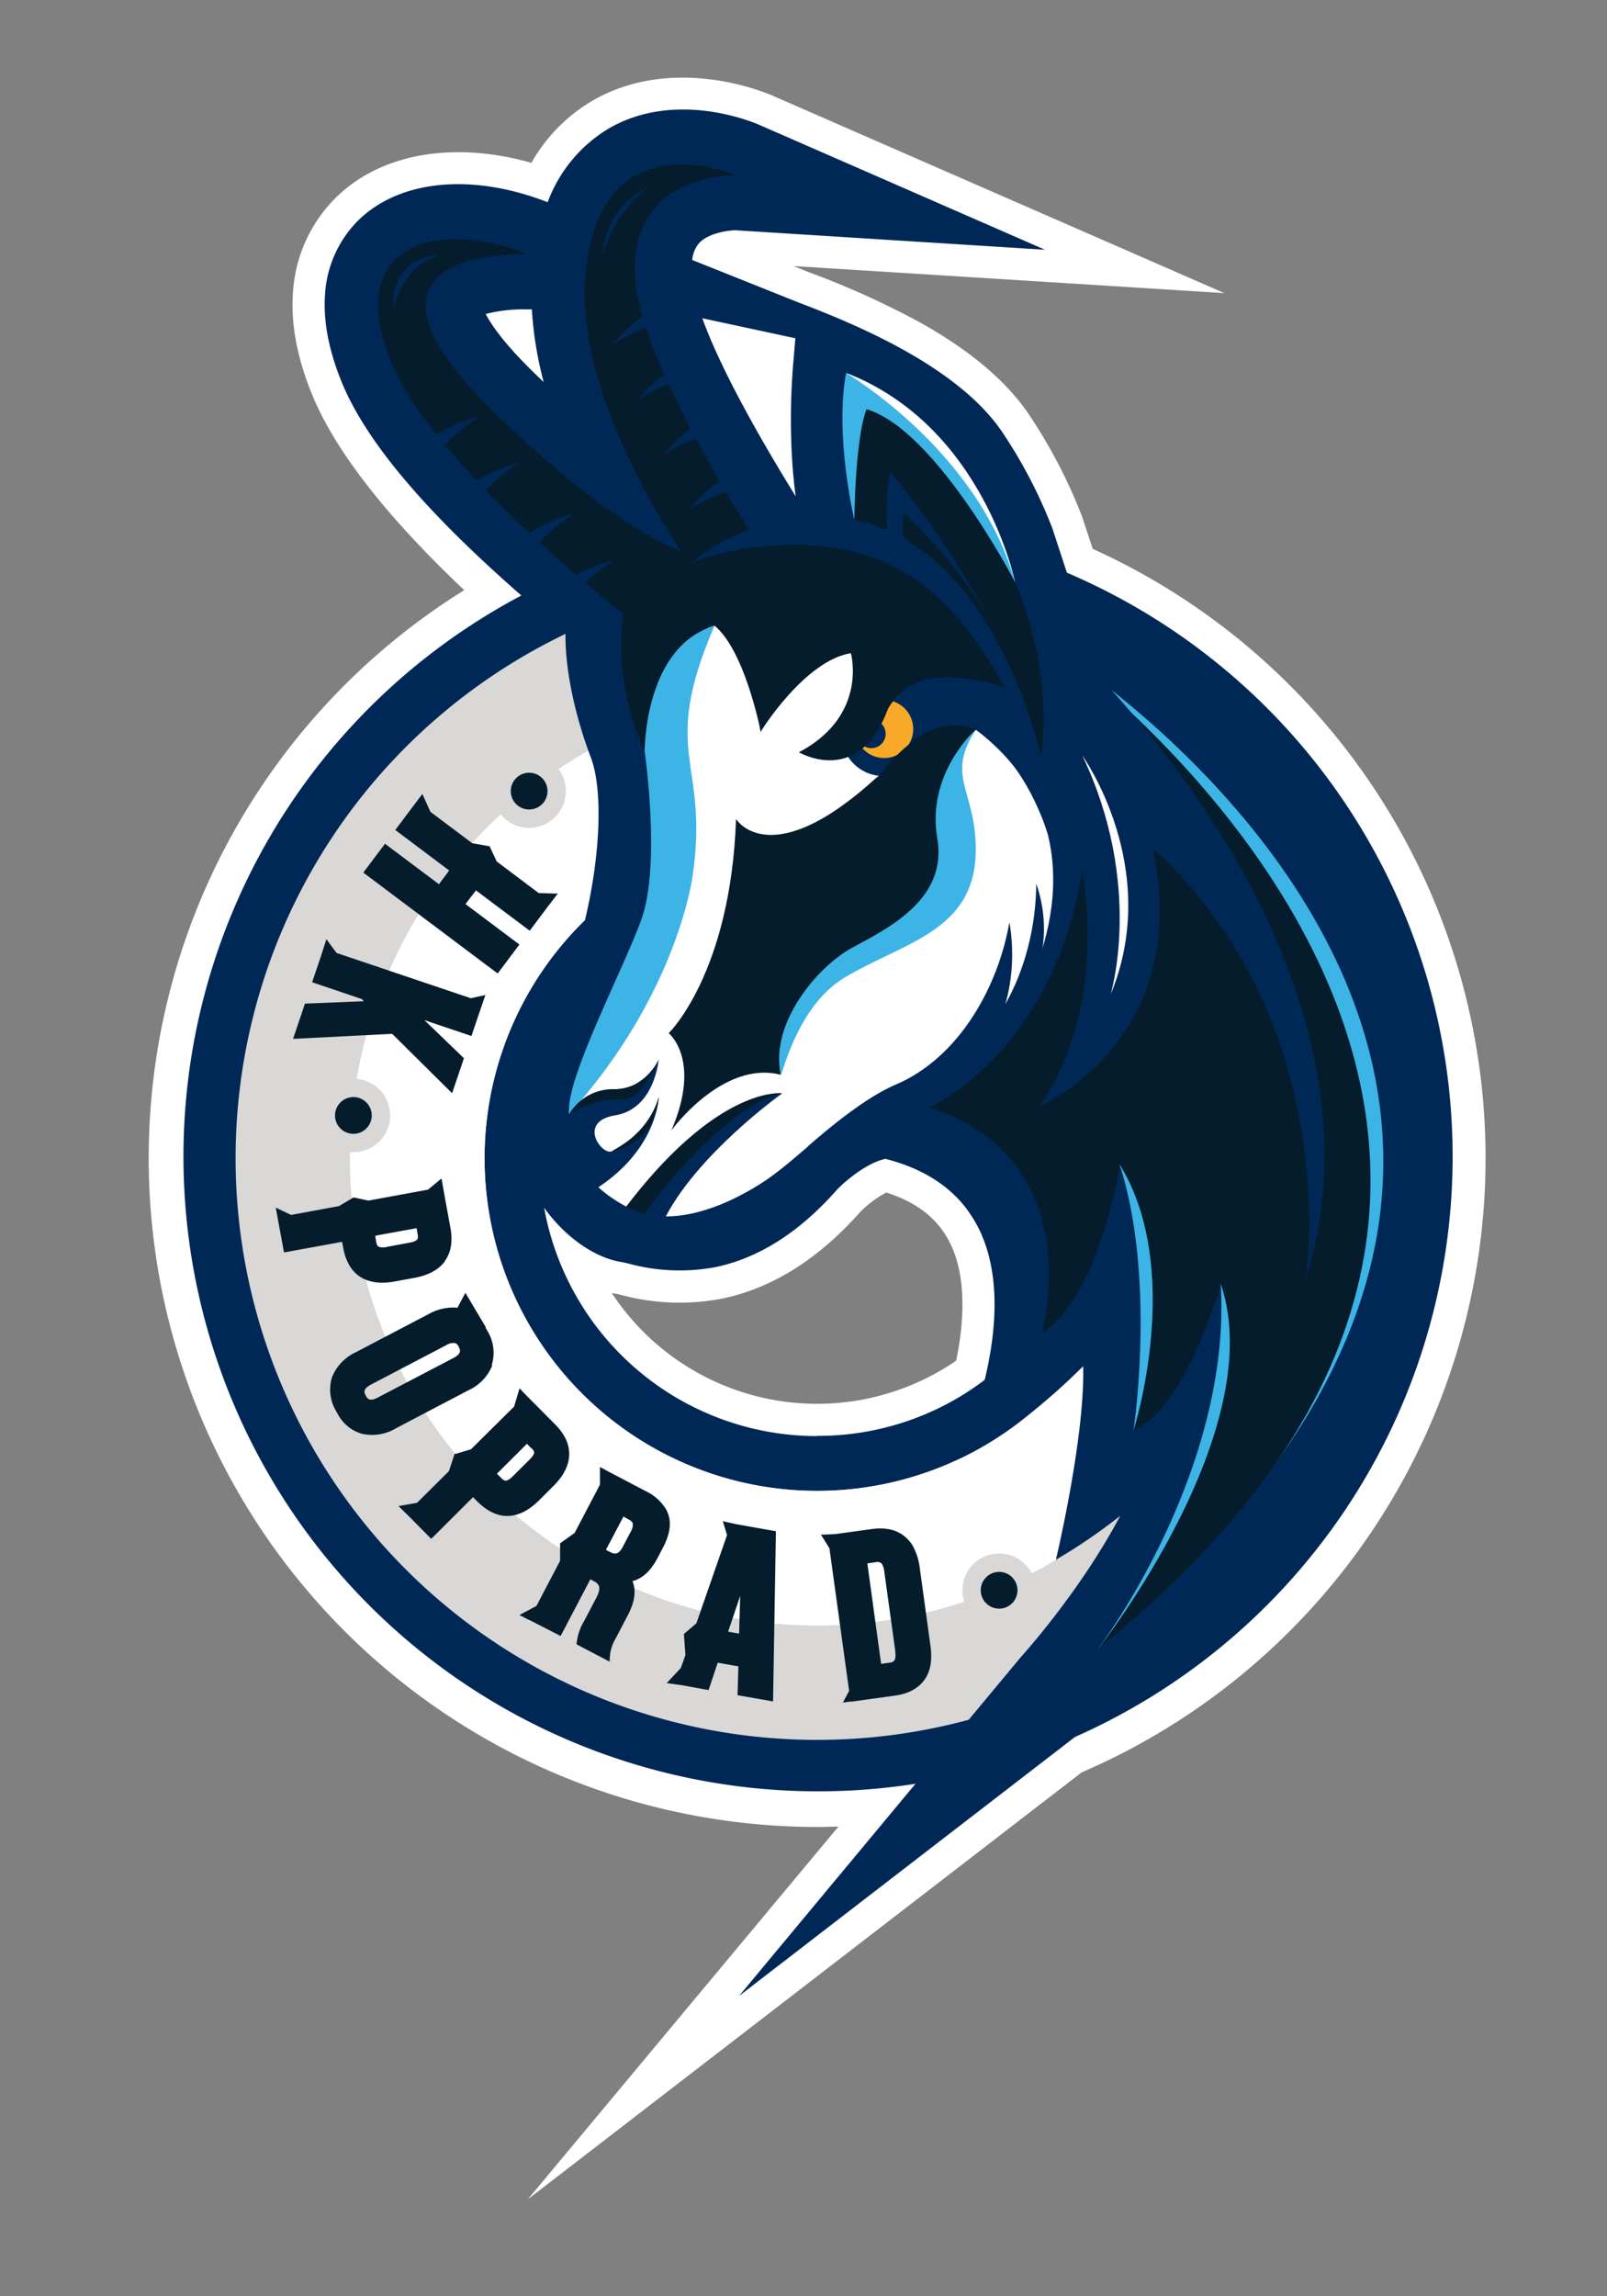 <?xml version="1.0" encoding="UTF-8"?>
<svg xmlns="http://www.w3.org/2000/svg" id="Layer_1" data-name="Layer 1" viewBox="0 0 350 500" version="1.1" width="350" height="500">
  <rect x="0" y="0" width="350" height="500" fill="#808080" stroke="none"/>
  <defs id="defs4">
    <style id="style2">.cls-1{fill:#fff}.cls-2{fill:#d9d8d6}.cls-3{fill:#002856}.cls-4{fill:#051c2c}.cls-5{fill:#3cb4e5}</style>
    <style id="style405">.cls-1{fill:#fff}.cls-2{fill:#d9d8d6}.cls-3{fill:#002856}.cls-4{fill:#051c2c}.cls-5{fill:#3cb4e5}</style>
  </defs>
  <path class="cls-1" d="M114.966 478.881l67.63-81.14c-1.56 0-3.11.07-4.66.07a145.64 145.64 0 01-76.83-269.31c-17.18-16.26-28.37-30.68-33.3-43-3.13-7.78-4.49-15.11-4-21.78a31.82 31.82 0 019.16-20.51c9.78-9.8 25.78-12.59 42.77-7.75a36.41 36.41 0 0113.38-13.58c17.41-10 36.95-2 39.13-1.06l98.41 43-93.82-5.89 3.65 1.46a185.18 185.18 0 0123.55 10.63c11 6.08 19 12.82 23.91 20a113.29 113.29 0 0111.73 22.47l.12.36 2.2 6.66a145.65 145.65 0 01-2.42 266.42zm100.9-99.23l-9 10.81 21.63-16.67.83-.34a131.7 131.7 0 00.29-242.37l-2.9-1.25-4.09-12.42a99.09 99.09 0 00-10.22-19.53c-6.84-10-21.69-17.53-32.32-22l-.42 4.93a142 142 0 00-.13 18.87c.15 2.63.4 5.13.71 7.44l1.11 8.13-12.25-.28-2-3.23c-9.65-15.57-17-29.8-20.68-40.07l-4.25-11.85 1.06.23.6-4.38a13.51 13.51 0 013.53-7.71c4.52-4.63 12.06-4.77 12.89-4.78h.23l28 1.77-25.83-11.34c-.61-.26-14.88-6.36-26.55.39-4.58 2.66-8.06 6.89-10.34 12.61l-2.55 6.44-6.46-2.52c-14-5.42-27-4.45-33.94 2.55a17.79 17.79 0 00-5.06 11.66c-.32 4.55.7 9.79 3 15.6 4.69 11.68 17.4 27 36.73 44.24l7.47 6.67-8.84 4.7a131.68 131.68 0 0081.56 246.42zm-51.07-300.64c.28.58.58 1.17.88 1.77 0-.69.08-1.11.08-1.19v-.37zm-7.63-21.13l20.8 261.75a67.44 67.44 0 01-66.39-55.51l-5.39-30.35 17.94 25.11c3.52 4.9 8.4 8.49 12.46 9.1.43.07.94.19 1.93.42a35.45 35.45 0 0015.85.7c7.91-1.63 15.52-6.54 22.61-14.59l.23-.24c1.14-1.19 7.22-7.18 14.11-8.67l1.62-.37 1.6.42c14.12 3.61 23.54 12.25 27.22 25 2.55 8.79 2.38 19.38-.53 31.43l-.57 2.42-2 1.5a66.79 66.79 0 01-40.69 13.63m-44.75-38.12a54.24 54.24 0 006.93 8.5 53.51 53.51 0 0068.1 6.27c1.77-8.51 1.82-16 .15-21.79-2.14-7.4-7.19-12.25-15.38-14.82a24 24 0 00-5.65 4.21c-9.12 10.3-19.25 16.66-30.15 18.89a49 49 0 01-21.83-.78l-1-.24c-.37-.05-.75-.13-1.13-.2m-1.81-176.16l-17.86-17.13c-.89-.86-1.78-1.73-2.69-2.63-5.52-5.44-9.33-10.19-11.34-14.12l-3.82-7.53 8.13-2.35a40.43 40.43 0 0111.3-1.28l1 .05 6.25.32.35 6.26a73.64 73.64 0 002.38 14.47z" id="path8" fill="#fff"></path>
  <path class="cls-2" d="M177.966 384.881a132.69 132.69 0 1193.78-38.87 131.73 131.73 0 01-93.78 38.87m0-199.08a66.44 66.44 0 1066.44 66.44 66.52 66.52 0 00-66.44-66.48" id="path10" fill="#d9d8d6"></path>
  <path class="cls-3" d="M177.966 125.551a126.65 126.65 0 11-126.65 126.65 126.65 126.65 0 01126.65-126.65m0 199.08a72.43 72.43 0 10-72.43-72.43 72.43 72.43 0 0072.43 72.43m0-211a138.21 138.21 0 1054 10.9 137.61 137.61 0 00-54-10.9m0 199.07a60.43 60.43 0 1142.76-17.71 60 60 0 01-42.76 17.66" id="path12" fill="#002856"></path>
  <path class="cls-1" d="M177.966 150.431a101.76 101.76 0 10101.76 101.77 101.77 101.77 0 00-101.76-101.77m0 174.2a72.43 72.43 0 1172.43-72.43 72.44 72.44 0 01-72.43 72.43" id="path14" fill="#fff"></path>
  <path class="cls-4" d="M96.856 274.691c-1.35 1.8-3.56 3-6.57 3.55l-4.37.8c-4.56.83-7.95-.37-9.8-3.48a11.46 11.46 0 01-1.36-3.83l-.09-.48-.16-.85-12.26 2.24-.39.06-.07-.38-1-5.4-.27-1.45-.07-.41-.25-1.36-.13-.75.7.34 2.62 1.25 10.43-1.92 3-1.78.14-.09h.15l3.13.67 13-2.39 2.4-2 .52-.41.12.65.58 3.27 1.25 6.85c.54 2.95.12 5.37-1.26 7.24m-5.88-5.88l-.24-1.32-9 1.64.15 1 .07.38a2.07 2.07 0 00.24.74.57.57 0 00.24.25 2.67 2.67 0 001.78.07l5-.93c2-.37 1.9-1 1.75-1.8m16.27 28.49a10.07 10.07 0 01-5.24 5.47l-15.77 8.27a10.06 10.06 0 01-7.47 1.17 8.7 8.7 0 01-5.17-4.26 6.15 6.15 0 01-.37-.66 9.11 9.11 0 01-.9-7.37 10.15 10.15 0 015.23-5.47l15.78-8.27a10.91 10.91 0 016.32-1.4l1.39-2.62.33-.63.37.62 4.05 6.82v.19l.14.25a1.36 1.36 0 01.11.2l.07.11a2.12 2.12 0 00.12.2 9.15 9.15 0 01.88 7.36m-27.44 6.63l.1.18c.35.58.86 1.13 2.58.22l16.39-8.57c1.78-.93 1.58-1.68 1.19-2.43 0-.05-.06-.11-.08-.16a1.23 1.23 0 00-.79-.68 2.78 2.78 0 00-1.81.44l-16.38 8.57c-1.79.94-1.59 1.68-1.2 2.43m37.71 22.85c-2.17 2.15-4.41 3.28-6.67 3.36-2.26.08-4.56-1-6.67-3.09l-1-1-8.83 8.8-.29.26-.28-.27-4-4.07-2.28-2.24-.55-.54.75-.13 3.28-.58 6.94-6.89 1.18-3.56.06-.2h.2l3.37-1 9.39-9.3 1-3.34.18-.66.47.51 1.16 1.2 6.15 6.19a12.11 12.11 0 011.87 2.38 7.69 7.69 0 011.17 4.32c-.09 2.25-1.23 4.49-3.41 6.66zm-1.65-11.36l-.95-1-6.53 6.51.21.23.74.74c.56.57.86.56 1 .55.14-.01.7-.14 1.5-.95l3.65-3.63c.82-.8.95-1.27 1-1.49a.88.88 0 00-.14-.47 2.18 2.18 0 00-.41-.51m17 45.87v.59l-.53-.27-6.42-3.36-.25-.14v-.28l.1-.61a11.78 11.78 0 011.58-4.27l2.5-4.76c1-1.84.8-2.54.56-3a2.21 2.21 0 00-.67-.66l-.6-.32-.48-.26-6.29 12-.19.36-.34-.19-6.17-3.17h-.07l-1.72-.87-.67-.34.66-.36 3.05-1.63 5.15-9.83v-3.8l.16-.12 3-2.13 5.52-10.53v-3.84l.6.31 1.14.63.22.11 7.91 4.15a10.52 10.52 0 014.4 3.8 6.61 6.61 0 01.66 1.46c.62 2 .24 4.33-1.16 7l-1.25 2.39c-1.46 2.79-3.25 4.42-5.43 5 1.12 2.79-.09 5.69-1.14 7.66l-2.45 4.68a9.48 9.48 0 00-1.28 3.51zm3-31l-3.82 7.25.8.42c1.2.64 2 .63 2.94-1.2l1.57-3a3.15 3.15 0 00.55-1.9.9.9 0 00-.1-.27 1.83 1.83 0 00-.76-.64zm32.59 39.78v.47l-.46-.08-6.95-1.21-.32-.05v-.35l.17-5.94-4.5-.8-1.88 5.64-.11.32-.34-.06-5.48-1-2.54-.35-.76-.12.53-.55 2.55-2.73 1-2.81-.32-4.4v-.19l.15-.14 2.55-2.18 6.68-19.22-.72-2.37-.19-.64.66.14 2.06.46 8.5 1.52.33.06v.33zm-7.17-22.49l-2.62 7.76.22.05 2.17.39zm33.63 21.71l-9.22 1.28h-.39l-.88.11-.76.12.35-.69 1-1.85-4.29-31.06-1.49-2.4-.37-.58h.67l2.47-.11 7.91-1.09c3-.42 5.4.12 7.19 1.59a7.59 7.59 0 011.77 2.06 12.93 12.93 0 011.5 4.64l2.36 17.16c.43 3.09 0 5.58-1.35 7.42-1.35 1.84-3.49 3-6.45 3.4m.16-9.52l-2.44-17.64a3.62 3.62 0 00-.43-1.4 1.06 1.06 0 00-.24-.3 1.44 1.44 0 00-1.17-.21l-1.83.27 3 21.88 1.83-.26c.68-.09 1.53-.21 1.25-2.34" id="path16" fill="#051c2c"></path>
  <path class="cls-4" d="M108.096 211.751l-28.65-21.51-.32-.25.24-.31 4.25-5.65.23-.31.31.23 11.43 8.57.91-1.21 1.33-1.77-11.42-8.58-.31-.24.23-.31 4.18-5.57.25-.32.83-1.1.4-.54.28.62 1.48 3.27 9.08 6.82 3.58.64h.2l.09.18 1.49 3.17 9.14 6.88 3.4.1h.76l-.46.61-1.67 2.17-3.75 5-.23.31-.32-.23-11.39-8.54-1.41 1.82-.87 1.16 11.42 8.57.32.24-.24.31-4.24 5.65-.24.32zm-7.13 18.91l.08-.23-.18-.18-8.43-8.12 9.87 3.33.38.12.12-.37 1.51-4.46 1.17-3.42.23-.66-.69.14-2.48.55-29.24-9.86-1.76-2.38-.46-.61-.23.73-.89 2.76-1.86 5.51-.13.38.39.12 10.43 3.53.44.47-12.54.51h-.27l-.09.26-2.31 6.85-.2.55h.59l21-1.07 12.6 12.49.45.44.2-.59z" id="path18" fill="#051c2c"></path>
  <path class="cls-3" d="M191.106 245.551s37.76 19.58 25.93 60.33c0 0 19.18-1.14 25.35-24.82 0 0-.83 31.28-8.45 48.61 0 0 12.68-5 19.87-11.38 0 0-4.13 25.51-14.52 40.63 0 0 40.73-27.47 48.34-40.63 7.61-13.16-23.59 3.91-27.05-12.41-3.46-16.32-16.92-18.9-14.79-29.47 2.13-10.57-16.42 10.14-18.36-6.76-1.94-16.9-27.61-26.43-36.32-24.06" id="path20" fill="#002856"></path>
  <path class="cls-3" d="M182.256 259.091c-8.12 9.21-17 14.86-26.44 16.82a42.36 42.36 0 01-18.84-.75c-.51-.12-1.21-.29-1.45-.33-7.77-1.18-16.15-8.43-20.4-17.63-4.7-10.15-3.88-21.28 2.31-31.32 11.23-18.26 15.65-49.29 11.25-60.94-4.21-11.13-5.64-20.92-5.52-27.09-19.35-16.06-41.44-36.46-48.85-54.91-2.74-6.79-3.92-13.08-3.53-18.7a24.83 24.83 0 017.08-16.09c9-9 24.83-10.57 41.42-4.12a31.37 31.37 0 0113.33-16.07c14.43-8.35 31-1.55 32.83-.74l62.15 27.16-67.33-4.24c-1.78 0-5.93.65-7.9 2.68a6.45 6.45 0 00-1.6 3.79l23.2 9.27c11.46 4.38 34.33 13.57 44.23 28.07a106 106 0 0111 21.08l4.77 14.56 4.59 3a215.62 215.62 0 0137.13 32.55 174.09 174.09 0 0126.28 37.1c8.35 16.19 12.9 32.7 13.54 49 1.59 41.4-21.47 80.79-68.55 117.08l-86 66.3 61.33-73.74c.15-.18 12.88-14.14 21.69-30.82a121.12 121.12 0 01-14 9.57c0-.11 6.32-26.39 5.94-42.15-1 .93-13.86 14.22-27.37 20.33v-.09s26.13-54.68-15.7-65.39c-5.18 1.14-10.59 6.73-10.59 6.73m85.71-64.13l10.2 83.25a90.19 90.19 0 01-.19 22.83c9.67-16 14.22-32.3 13.61-48.7-.48-12.73-4.08-25.78-10.72-38.75a149.3 149.3 0 00-22.46-31.84 199.78 199.78 0 00-18.26-17.71l-1 5.38 2.82 19.49c3.52 24.13-6 39.64-15.66 48.89l-1.34 7.29a53.38 53.38 0 016.86 8.92c.5-1.87.77-3 .77-3.05l8.74-37.6 14.06 36a72.9 72.9 0 012.47 7.49zm-127.69 56.44c.73.15 1.45.32 2.15.48 11.87 2.77 17.18-3.26 21.87-8.58.35-.41.71-.8 1.07-1.2l-9.27-3.47 18.73-4.46a130.91 130.91 0 0116.67-9.09c16-7.7 24.37-12.46 25.65-28.11v-.53l-1.34-30.95a152.83 152.83 0 00-6.15-33.6c-2.57-8.38-6.54-18.1-12.51-26 1 6.6 2.57 9.53 3.21 10.17l-14.27 19a.58.58 0 00.14.09c-.28-.15-6.22-3.42-15.66-3.13l9.56 14.79-31.64-13.64-.77 3.33c-.27 1.16-1.38 7.59 3.32 20 5.18 13.7 3.35 31.08.91 43.25-2.91 14.54-8.22 29-14.17 38.68-2.18 3.55-1.89 5.9-1.47 7.37a11.11 11.11 0 003.93 5.58m33.06-143.31c.09 0-.11 0 0 0-.35-2.51-.6-5.17-.78-8a148.91 148.91 0 01.16-19.9l.55-6.49-20.26-4.35c3.47 9.67 10.86 23.46 20.33 38.76m-67.51-39.71c1.08 2.12 3.69 6.1 10 12.3.9.89 1.77 1.73 2.63 2.56a80.5 80.5 0 01-2.58-15.84h-.92a33.06 33.06 0 00-9.13 1" id="path22" fill="#002856"></path>
  <path class="cls-3" d="M229.766 190.621c5.92 40.68-33.09 50.55-33.09 50.55 37.6 14.07 30.12 49.24 30.12 49.24 10.15-7 17.08-36.78 17.08-36.78 9.68 24.74 3 57.77 3 57.77 15.62-10.78 19-31.77 19-31.77 5.09 41.25-26.6 79.25-26.6 79.25 143.92-119.82-7.66-216.27-7.66-216.27l-4.19 22.33s-3-68.38-43.18-83.73c0 0-2.9 33.86 7.68 43.57 0 0-24.52-14.79-55.81 7.62 0 0-3.8 9.29 3.39 28.31 7.19 19.02-2.11 54.95-12.26 71.44-10.15 16.49 4.23 30 9.72 30.85 5.49.85 19.16 7.22 35.93-11.82 17.07-19.46 52.83-16.92 55.79-53.3z" id="path24" fill="#002856"></path>
  <path class="cls-5" d="M226.876 290.331c10.15-7 17-36.68 17-36.68 8 24.85 3 57.76 3 57.76a136.75 136.75 0 0019-31.78c2.44 41-26.63 79.25-26.63 79.25 143.92-119.82-7.67-216.28-7.67-216.28.26 1 53.19 26.48-4.73 147.73" id="path26" fill="#3cb4e5"></path>
  <path class="cls-1" d="M212.516 158.881l-13.48 20.94-32.69-.41-40.64 55.61s-8.5 18 11.26 28c12.37 6.28 29-5.38 30.88-6.76 7.83-5.57 18.22-17.12 30.2-21.24 11.98-4.12 20.35-11.38 25.5-19.87 0 0 18.76-33.59-11-56.27" id="path28" fill="#fff"></path>
  <path class="cls-1" d="M187.246 140.491s7.65 25.86 7.65 31.76c0 0-14.82 3.5-2.74.78 0 0-20.12 11.06-26 17.82l-40.4 44.14s25-41.24 14.39-72.5c0 0 0-22.14 15.45-26.26 0 0 11.21 3.28 10.07 23.12 0 0 9.73-17.21 21.61-18.86" id="path30" fill="#fff"></path>
  <path class="cls-3" d="M123.306 243.151a15.63 15.63 0 0110.42-5.51 12.66 12.66 0 009.72-6.91s-.84 10.71-9.43 12.12c-8.59 1.41-2.67 9.16-.57 7.75 2.1-1.41 8.74-4.65 10-11.7 0 0-.17 11.54-14.07 20.23 0 0-7.91-7.95-6.07-16" id="path32" fill="#002856"></path>
  <path class="cls-3" d="M201.326 157.001a9.27 9.27 0 10-6.16 11.59 9.28 9.28 0 006.16-11.59" id="path34" fill="#002856"></path>
  <path d="M198.616 156.881a6.32 6.32 0 10-4.2 7.9 6.32 6.32 0 004.2-7.9" id="path36" fill="#f8a927"></path>
  <path class="cls-3" d="M192.756 158.881a3.12 3.12 0 10-2.07 3.89 3.11 3.11 0 002.07-3.89" id="path38" fill="#002856"></path>
  <path class="cls-4" d="M212.516 158.881s-8.76 6.69-6.44 21.13c1.89 11.87-6.95 18.13-18.83 26.87-19.12 14-17.21 27.14-17.21 27.14-12.68-3.24-23.81 12.11-23.81 12.11 6.63-15.35-.56-21.14-.56-21.14s19-18.08 22.58-36.71c0 0 16.85-11 21.42-17.12 4.57-6.12 13.42-16.7 22.85-12.26" id="path40" fill="#051c2c"></path>
  <path class="cls-3" d="M135.966 263.361s18.66-25.3 34.41-25.3c0 0-19 13.51-25.93 27.94 0 0-7.46-2-8.48-2.64" id="path42" fill="#002856"></path>
  <path class="cls-4" d="M211.786 145.001s-10.21-11.2-22.73 4.16c-5.6 6.85-6.67 15.36-15.06 14.64 0 0 12.8 7.61 19.18-8.9 5.5-14.25 18.61-9.9 18.61-9.9" id="path44" fill="#051c2c"></path>
  <path class="cls-4" d="M191.966 124.791s-20.72 6.36-26.28 34.57c0 0-3.39-17.64-10.07-23.13 0 0-13.7 3.41-15.07 27.6 0 0-7.23-13.86-4.77-30.07a51.67 51.67 0 0126.14-12.79c16.34-2.81 26.84 1.43 30 3.82" id="path46" fill="#051c2c"></path>
  <path class="cls-4" d="M158.586 134.561s-34.66-42.56-31-75.81c3.66-33.25 32.69-20.57 32.69-20.57s-22.77-.85-22 21.7c.72 20.37 31.13 65.27 31.13 65.27z" id="path48" fill="#051c2c"></path>
  <path class="cls-4" d="M145.056 141.041s-49.59-36.64-60-62.56c-10.41-25.92 11-30.72 30-23.11 0 0-44.38-2-8 33.82s52.41 33.81 52.41 33.81z" id="path50" fill="#051c2c"></path>
  <path class="cls-4" d="M165.636 159.351s9.58-15.51 19.68-17.12c0 0 3.84 13.58-11.31 21.57 0 0 8.79 3.07 15.66-12.18 5.48-12.14 18.2-10.49 22.12-6.61 0 0-9.2-14.29-19.87-20.23 0 0-22.5 7.44-26.28 34.57" id="path52" fill="#051c2c"></path>
  <path class="cls-4" d="M186.076 113.171s-3.56-20.92-1.83-31.95c0 0 48.44 33.54 42.55 83.72 0 0-8.79-44-40.72-51.77" id="path54" fill="#051c2c"></path>
  <path class="cls-5" d="M188.706 89.091c15.19 4.5 32.38 37.68 32.38 37.68-10.52-37.62-36.82-45.55-36.82-45.55-2.52 13.83 1.81 32 1.81 32s.11-17.33 2.63-24.08" id="path56" fill="#3cb4e5"></path>
  <path class="cls-5" d="M123.966 242.571c23.81-26.4 26.9-52 26.9-52 3.66-25-7.37-26.25 4.74-54.31-15.37 4.57-15.2 27.34-15.2 27.34s3.55 24.45-.65 36.41c-3.79 10.8-16.79 35.13-15.79 42.56" id="path58" fill="#3cb4e5"></path>
  <path class="cls-5" d="M170.036 233.971c.2 1 3.26-14.62 13.74-21 13.05-7.89 28.74-10.08 28.74-28 0-13-6.65-15.74 0-26.11 0 0-10.82 9.47-8.38 23.68 2.35 13.53-11.33 19.87-18.65 23.88-7.32 4.01-17.85 16.24-15.45 27.56" id="path60" fill="#3cb4e5"></path>
  <path class="cls-4" d="M123.966 242.571a21.17 21.17 0 0112-3.18c3.78.16 7.54-8.66 7.54-8.66s-2.71 6.38-9.77 6.43a11.05 11.05 0 00-9.76 5.41" id="path62" fill="#051c2c"></path>
  <path class="cls-4" d="M143.456 238.881s-.13 9.82-10.32 11.84c0 0 7.91-3.44 10.32-11.84" id="path64" fill="#051c2c"></path>
  <path class="cls-4" d="M136.396 262.711a22.61 22.61 0 003.93 1.54s16.17-22.8 30-26.19c0 0-13.74-1.83-33.92 24.65" id="path66" fill="#051c2c"></path>
  <path class="cls-3" d="M161.136 106.081a42.39 42.39 0 00-10.94 4.8 29.66 29.66 0 019.92-8.13" id="path68" fill="#002856"></path>
  <path class="cls-3" d="M155.666 94.041a42 42 0 00-10.94 4.84 29.66 29.66 0 019.92-8.13" id="path70" fill="#002856"></path>
  <path class="cls-3" d="M150.016 82.131a42.67 42.67 0 00-10.94 4.83 29.7 29.7 0 019.89-8.08" id="path72" fill="#002856"></path>
  <path class="cls-3" d="M144.546 70.081a42.54 42.54 0 00-10.94 4.8 29.64 29.64 0 019.93-8.13" id="path74" fill="#002856"></path>
  <path class="cls-3" d="M124.626 129.881a41.7 41.7 0 019-7.89 29.51 29.51 0 00-11.55 5.57" id="path76" fill="#002856"></path>
  <path class="cls-3" d="M115.966 119.781a42 42 0 019-7.89 29.45 29.45 0 00-11.55 5.57" id="path78" fill="#002856"></path>
  <path class="cls-3" d="M103.966 108.691a41.46 41.46 0 019-7.89 29.51 29.51 0 00-11.55 5.57" id="path80" fill="#002856"></path>
  <path class="cls-3" d="M95.296 98.631a41.65 41.65 0 019-7.89 29.44 29.44 0 00-11.54 5.57" id="path82" fill="#002856"></path>
  <path class="cls-4" d="M231.606 142.601s145.24 105.52 7.68 216.28c0 0 37.39-47.37 26.62-79.26 0 0-7.62 27-19 31.77 0 0 11.11-34.76-3-57.77 0 0-4.16 28.23-17.07 36.79 0 0 11-37.51-24.36-49.3 0 0 26.95-11.9 33.22-51.56 0 0 6.13 29.24-9.3 51.34 0 0 55.21-23.57 5.25-98.3" id="path84" fill="#051c2c"></path>
  <path class="cls-1" d="M235.726 164.511s17.58 24.48 6.14 52.1c0 0 7.35-23.85-6.14-52.1" id="path86" fill="#fff"></path>
  <path class="cls-4" d="M157.446 225.691l-11.79-.73s13.49-13.11 14.65-46.61c0 0 7.57 12.25 31-9.42" id="path88" fill="#051c2c"></path>
  <path class="cls-4" d="M219.206 150.161s-18.64-8-25.78 4.11c0 0 .76-13.25-7.37-14.38-20-2.79-20.42 19.46-20.42 19.46-2.75-28.59-19.72-34.8-14.94-36.93 0 0 48.86-19 68.51 27.74" id="path90" fill="#051c2c"></path>
  <path class="cls-3" d="M175.786 249.791s11.22-10.2 19.11-13.53c14.19-6 22.53-21.61 24.94-35.41 0 0 3.36 15.31-5.69 27.75-.24.34-.48.66-.73 1" id="path92" fill="#002856"></path>
  <path class="cls-3" d="M192.536 238.881a88.86 88.86 0 0014.49-7.37c13-8.27 18.6-25.08 18.66-39.09a29.43 29.43 0 011.28 14.66 80.52 80.52 0 01-10.1 21" id="path94" fill="#002856"></path>
  <path class="cls-1" d="M184.266 81.221s28.83 16.88 36.83 45.56c0 0-6.93-34.13-36.83-45.56" id="path96" fill="#fff"></path>
  <path class="cls-3" d="M226.796 164.941c-7.08-32.61-32.95-62.16-32.95-62.16-1.27 6.62-.44 15.44-.44 15.44s23.15 12.45 33.39 46.72" id="path98" fill="#002856"></path>
  <path class="cls-4" d="M196.616 117.411v-5.85s24.67 20.78 30.2 53.38c0 0-8-35.1-30.2-47.53" id="path100" fill="#051c2c"></path>
  <path class="cls-3" d="M141.176 40.761a17.3 17.3 0 00-9.93 14.8s2.36-9.2 9.93-14.8" id="path102" fill="#002856"></path>
  <path class="cls-3" d="M95.526 55.551s-10.67 0-9.83 11.94c0 0 1.38-9.29 9.83-11.94" id="path104" fill="#002856"></path>
  <path class="cls-3" d="M228.036 141.941l5.37-.64s72.76 67.16 51 137.3c0 0 8.59-55.6-33.41-94 0 0-3.54-19.27-22.95-42.65" id="path106" fill="#002856"></path>
  <path class="cls-3" d="M179.966 114.531s-14.23-4.51-29.31 7.89c0 0 16.29-6.54 34.33-2.49 22.18 5 31.39 24.41 41.77 45 0 0-9.61-45.53-40.72-51.77l-3.39 3.48z" id="path108" fill="#002856"></path>
  <path class="cls-3" d="M201.586 159.581s7.75-6 25.21 5.36l-6.71-14.83s-17.48-6.56-24.1 1.05" id="path110" fill="#002856"></path>
  <path class="cls-3" d="M226.756 136.471l6.65 12.41s1.11 16.74-5.3 32.48c0 0-4.45-15.52-15.59-22.46-4.58-2.85-3.7-5.65-3.7-5.65l11.27 6.2 6.71 5.53s2.34-22.09 0-28.47" id="path112" fill="#002856"></path>
  <path class="cls-4" d="M115.246 178.191a6 6 0 116-6 6 6 0 01-6 6" id="path114" fill="#051c2c"></path>
  <path class="cls-2" d="M115.246 168.261a4 4 0 11-4 4 4 4 0 014-4m0-4a8 8 0 108 8 8 8 0 00-8-8" id="path116" fill="#d9d8d6"></path>
  <path class="cls-4" d="M76.966 248.881a6 6 0 116-6 6 6 0 01-6 6" id="path118" fill="#051c2c"></path>
  <path class="cls-2" d="M76.966 238.881a4 4 0 11-4 4 4 4 0 014-4m0-4a8 8 0 108 8 8 8 0 00-8-8" id="path120" fill="#d9d8d6"></path>
  <path class="cls-4" d="M217.606 352.191a6 6 0 116-6 6 6 0 01-6 6" id="path122" fill="#051c2c"></path>
  <path class="cls-2" d="M217.606 342.271a4 4 0 11-4 4 4 4 0 014-4m0-4a8 8 0 108 8 8 8 0 00-8-8" id="path124" fill="#d9d8d6"></path>
  <path class="cls-1" id="polygon126" transform="translate(-72.034 -2.119)" fill="#fff" d="M241.45 80.58l-1.42 11.67-8.57-14.87z"></path>
</svg>
